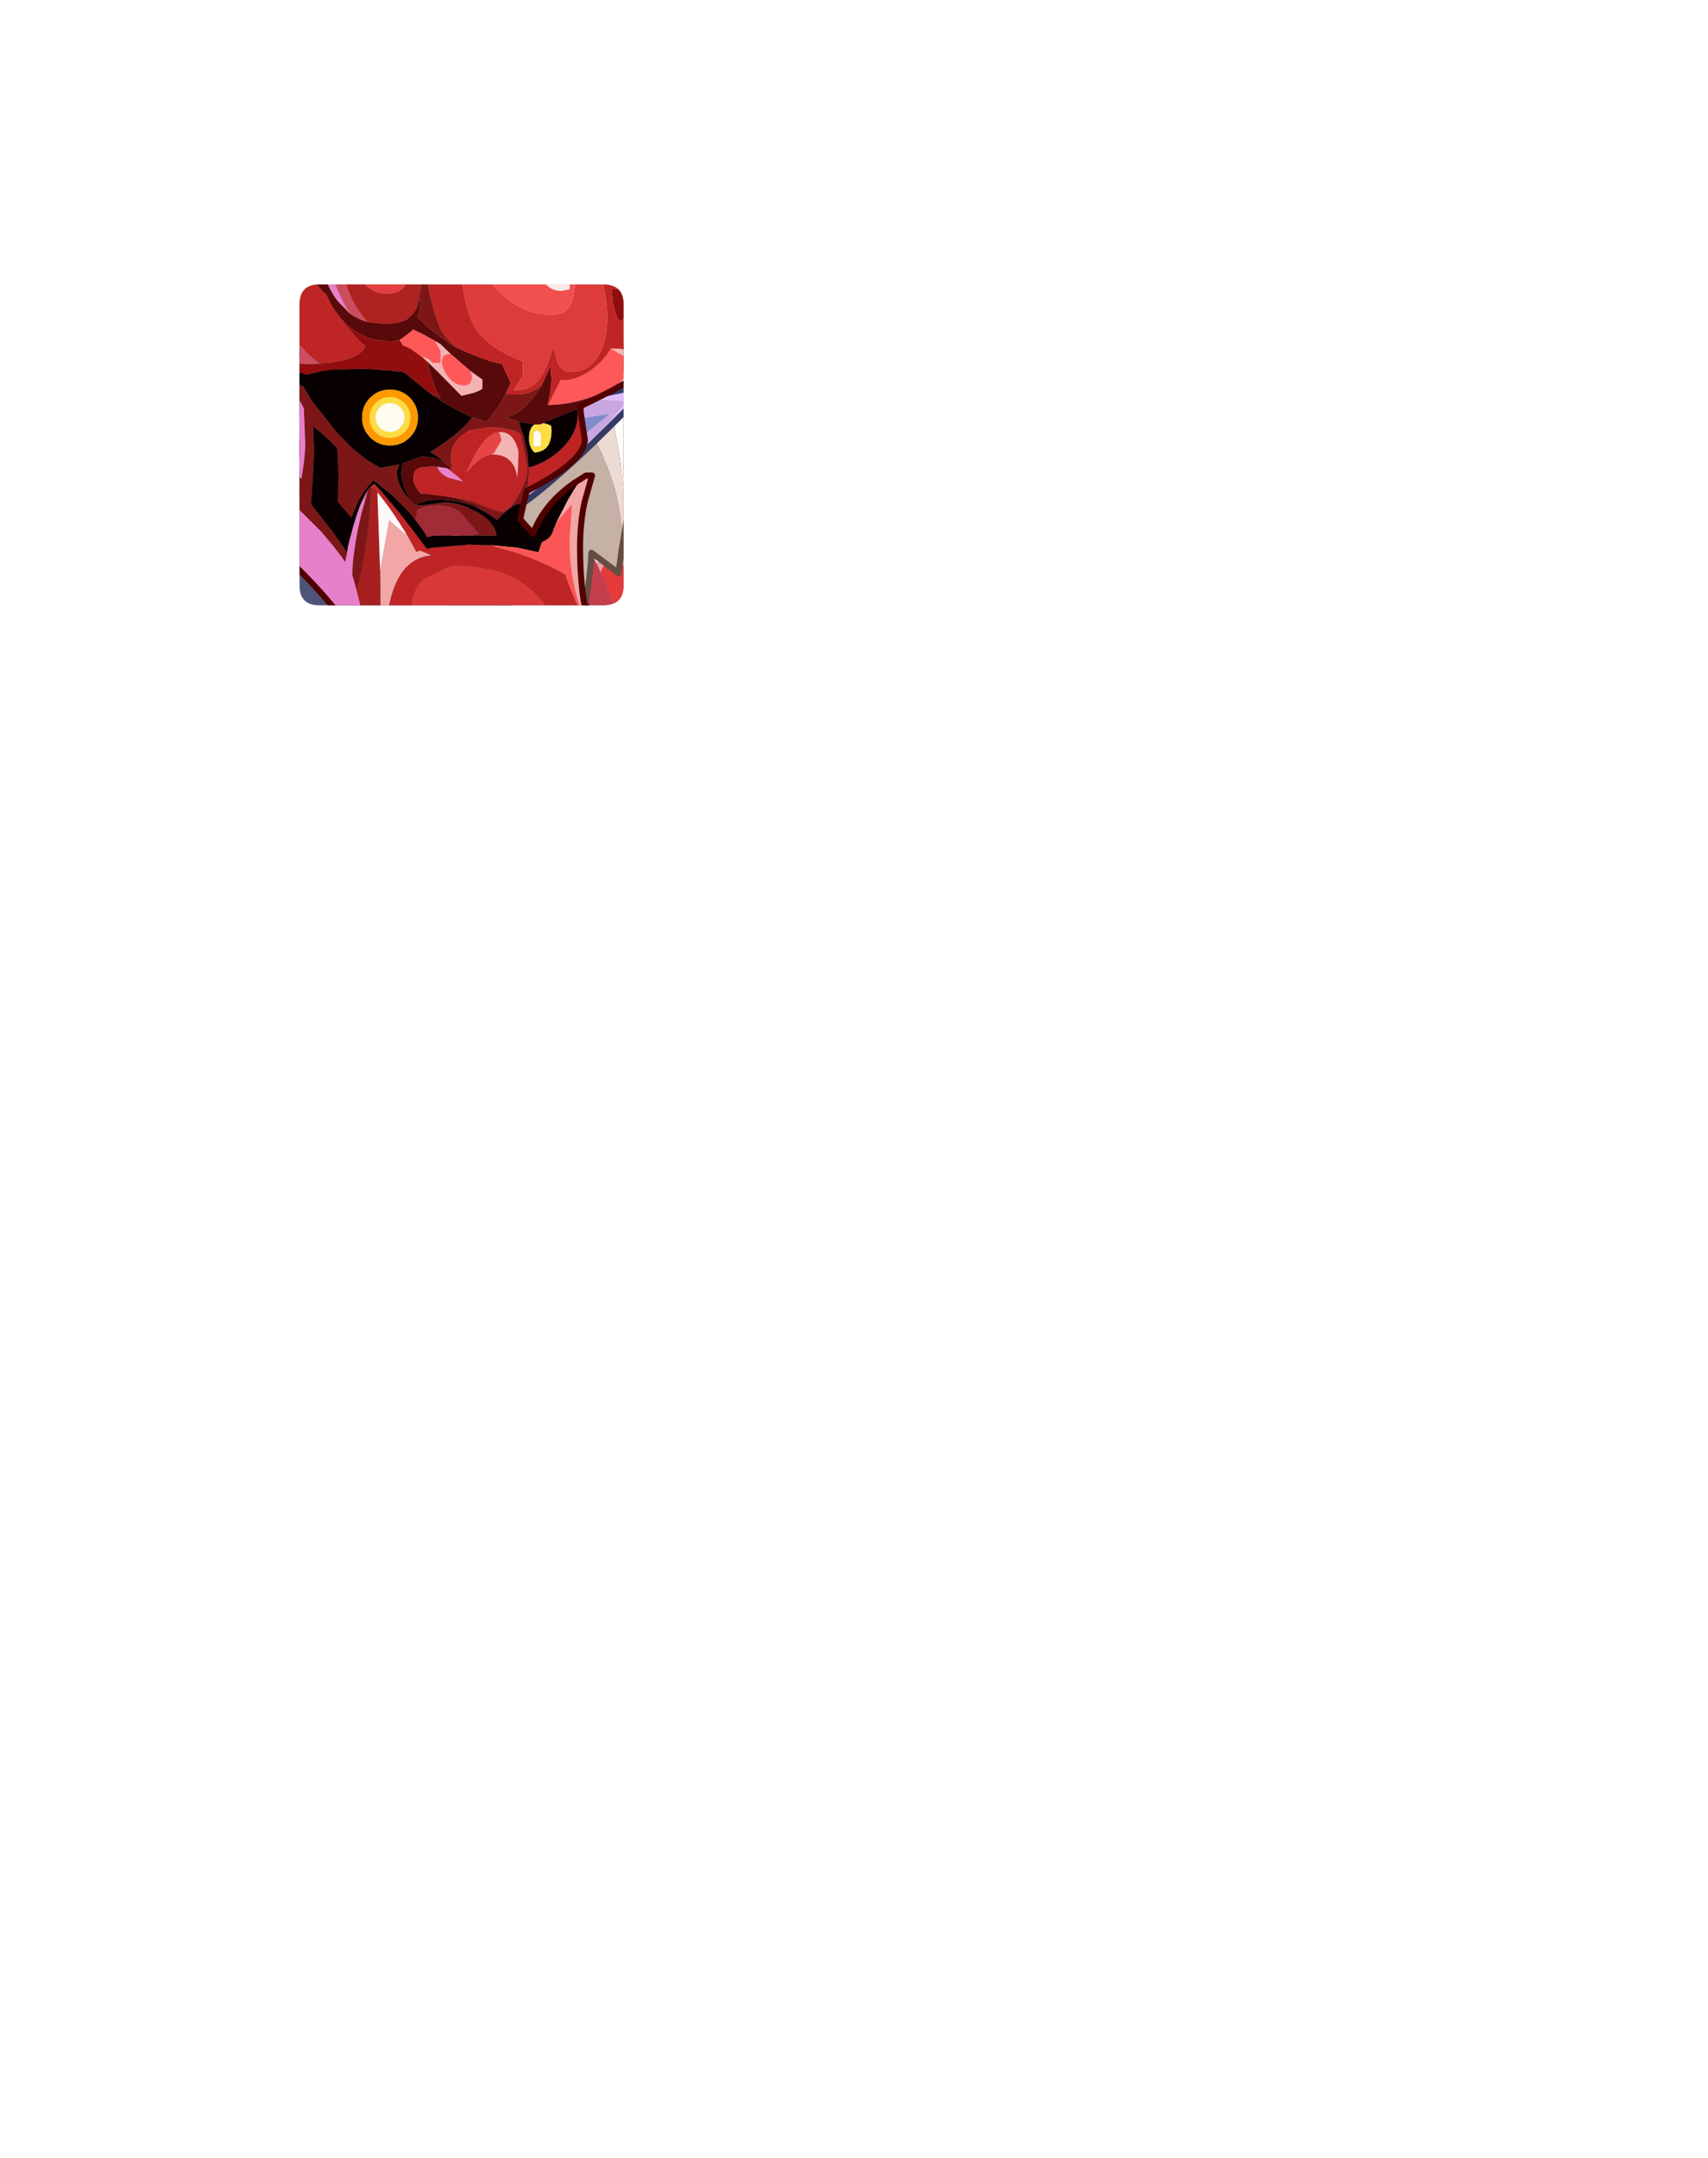 <?xml version="1.0" encoding="UTF-8" standalone="no"?>
<svg xmlns:ffdec="https://www.free-decompiler.com/flash" xmlns:xlink="http://www.w3.org/1999/xlink" ffdec:objectType="frame" height="359.15px" width="284.45px" xmlns="http://www.w3.org/2000/svg">
  <g transform="matrix(1.0, 0.0, 0.0, 1.0, 49.9, 47.35)">
    <clipPath id="clipPath0" transform="matrix(1.0, 0.0, 0.0, 1.0, 0.0, 0.0)">
      <path d="M50.5 0.0 Q53.95 0.0 53.95 3.3 L53.95 50.15 Q53.95 53.4 50.5 53.4 L3.3 53.4 Q0.0 53.4 0.0 50.15 L0.0 3.3 Q0.0 0.0 3.3 0.0 L50.5 0.0" fill="#000000" fill-rule="evenodd" stroke="none"/>
    </clipPath>
    <g clip-path="url(#clipPath0)">
      <filter id="filter0">
        <feColorMatrix in="SourceGraphic" result="filterResult0" type="matrix" values="0 0 0 0 0.0,0 0 0 0 0.8,0 0 0 0 1.0,0 0 0 1 0"/>
        <feConvolveMatrix divisor="144.0" in="filterResult0" kernelMatrix="1 1 1 1 1 1 1 1 1 1 1 1 1 1 1 1 1 1 1 1 1 1 1 1 1 1 1 1 1 1 1 1 1 1 1 1 1 1 1 1 1 1 1 1 1 1 1 1 1 1 1 1 1 1 1 1 1 1 1 1 1 1 1 1 1 1 1 1 1 1 1 1 1 1 1 1 1 1 1 1 1 1 1 1 1 1 1 1 1 1 1 1 1 1 1 1 1 1 1 1 1 1 1 1 1 1 1 1 1 1 1 1 1 1 1 1 1 1 1 1 1 1 1 1 1 1 1 1 1 1 1 1 1 1 1 1 1 1 1 1 1 1 1 1" order="12 12" result="filterResult1"/>
        <feConvolveMatrix divisor="144.0" in="filterResult1" kernelMatrix="1 1 1 1 1 1 1 1 1 1 1 1 1 1 1 1 1 1 1 1 1 1 1 1 1 1 1 1 1 1 1 1 1 1 1 1 1 1 1 1 1 1 1 1 1 1 1 1 1 1 1 1 1 1 1 1 1 1 1 1 1 1 1 1 1 1 1 1 1 1 1 1 1 1 1 1 1 1 1 1 1 1 1 1 1 1 1 1 1 1 1 1 1 1 1 1 1 1 1 1 1 1 1 1 1 1 1 1 1 1 1 1 1 1 1 1 1 1 1 1 1 1 1 1 1 1 1 1 1 1 1 1 1 1 1 1 1 1 1 1 1 1 1 1" order="12 12" result="filterResult2"/>
        <feComposite in="SourceGraphic" in2="filterResult2" operator="over" result="filterResult3"/>
      </filter>
      <use ffdec:characterId="3" filter="url(#filter0)" height="84.75" transform="matrix(-0.913, 0.0, 0.0, 0.913, 234.547, 234.38)" width="128.95" xlink:href="#sprite0"/>
      <filter id="filter1">
        <feColorMatrix in="SourceGraphic" result="filterResult4" type="matrix" values="0 0 0 0 0.0,0 0 0 0 0.8,0 0 0 0 1.0,0 0 0 1 0"/>
        <feConvolveMatrix divisor="144.0" in="filterResult4" kernelMatrix="1 1 1 1 1 1 1 1 1 1 1 1 1 1 1 1 1 1 1 1 1 1 1 1 1 1 1 1 1 1 1 1 1 1 1 1 1 1 1 1 1 1 1 1 1 1 1 1 1 1 1 1 1 1 1 1 1 1 1 1 1 1 1 1 1 1 1 1 1 1 1 1 1 1 1 1 1 1 1 1 1 1 1 1 1 1 1 1 1 1 1 1 1 1 1 1 1 1 1 1 1 1 1 1 1 1 1 1 1 1 1 1 1 1 1 1 1 1 1 1 1 1 1 1 1 1 1 1 1 1 1 1 1 1 1 1 1 1 1 1 1 1 1 1" order="12 12" result="filterResult5"/>
        <feConvolveMatrix divisor="144.0" in="filterResult5" kernelMatrix="1 1 1 1 1 1 1 1 1 1 1 1 1 1 1 1 1 1 1 1 1 1 1 1 1 1 1 1 1 1 1 1 1 1 1 1 1 1 1 1 1 1 1 1 1 1 1 1 1 1 1 1 1 1 1 1 1 1 1 1 1 1 1 1 1 1 1 1 1 1 1 1 1 1 1 1 1 1 1 1 1 1 1 1 1 1 1 1 1 1 1 1 1 1 1 1 1 1 1 1 1 1 1 1 1 1 1 1 1 1 1 1 1 1 1 1 1 1 1 1 1 1 1 1 1 1 1 1 1 1 1 1 1 1 1 1 1 1 1 1 1 1 1 1" order="12 12" result="filterResult6"/>
        <feComposite in="SourceGraphic" in2="filterResult6" operator="over" result="filterResult7"/>
      </filter>
      <use ffdec:characterId="3" filter="url(#filter1)" height="84.75" transform="matrix(-0.536, -0.269, -0.269, 0.536, 230.139, 82.842)" width="128.95" xlink:href="#sprite0"/>
      <use ffdec:characterId="4" height="143.6" transform="matrix(1.0, 0.0, 0.0, 1.0, -49.9, -47.35)" width="132.75" xlink:href="#shape2"/>
    </g>
    <use ffdec:characterId="5" height="53.4" transform="matrix(1.0, 0.0, 0.0, 1.0, 0.0, 0.0)" width="53.95" xlink:href="#shape3"/>
  </g>
  <defs>
    <g id="sprite0" transform="matrix(1.0, 0.0, 0.0, 1.0, -273.7, -143.45)">
      <use ffdec:characterId="2" height="84.75" transform="matrix(1.0, 0.0, 0.0, 1.0, 273.7, 143.45)" width="128.95" xlink:href="#shape1"/>
    </g>
    <g id="shape1" transform="matrix(1.0, 0.0, 0.0, 1.0, -273.7, -143.45)">
      <path d="M329.1 163.85 Q333.6 168.5 337.0 176.9 L339.6 183.35 340.4 184.75 340.35 185.15 342.55 190.65 341.25 191.8 339.4 188.05 Q333.0 182.3 322.45 176.25 L308.15 167.85 Q303.9 164.65 299.55 156.5 295.3 148.6 295.3 144.35 L295.35 143.8 295.15 143.55 295.35 143.65 295.4 143.45 295.5 143.7 296.45 143.55 296.7 144.3 Q305.4 148.3 312.55 152.35 324.35 159.0 328.7 163.95 L329.1 163.85 M329.3 166.2 Q324.7 159.45 310.8 152.7 303.95 149.45 301.2 148.0 L297.1 145.45 300.35 155.1 Q303.3 161.7 309.45 166.7 313.05 169.55 317.7 171.7 L330.25 176.7 Q332.65 177.65 335.35 180.55 L332.5 176.35 Q325.5 166.25 322.55 163.85 L322.6 163.7 315.3 158.7 Q307.8 153.45 304.0 149.95 L314.7 157.65 322.7 163.45 322.9 163.2 323.2 162.8 Q328.7 166.65 333.55 173.55 331.6 169.05 329.75 166.0 L329.3 166.2 M342.75 191.3 Q343.9 192.45 345.85 196.3 L346.0 196.5 346.0 196.55 346.5 197.65 346.0 198.45 345.15 199.1 Q344.1 198.25 342.7 196.3 341.25 194.25 341.25 193.45 341.25 192.3 341.7 191.85 342.0 191.5 342.75 191.3 M402.65 225.95 L402.4 227.4 401.9 227.8 Q401.45 228.2 400.45 228.2 L399.15 228.0 Q398.85 227.65 398.35 227.4 398.2 227.55 398.2 225.95 398.2 224.5 399.3 223.85 400.7 222.95 402.65 225.95 M273.7 188.25 Q273.7 185.85 276.5 185.3 279.25 184.75 279.25 188.3 279.25 190.55 276.25 191.1 L273.95 190.25 Q273.7 189.85 273.7 188.25" fill="#ffffff" fill-rule="evenodd" stroke="none"/>
    </g>
    <g id="shape2" transform="matrix(1.0, 0.0, 0.0, 1.0, 49.9, 47.35)">
      <path d="M-3.6 95.4 L-3.6 96.2 -2.8 96.2" fill="none" stroke="#00ffe9" stroke-linecap="round" stroke-linejoin="round" stroke-width="0.1"/>
      <path d="M24.55 62.5 Q25.15 56.25 26.5 51.1 27.45 47.45 29.4 42.7 36.75 41.15 38.4 41.1 49.9 40.55 58.9 42.6 L61.25 45.55 Q68.05 54.2 71.5 60.9 L71.6 62.5 24.55 62.5" fill="#7b86cc" fill-rule="evenodd" stroke="none"/>
      <path d="M24.55 62.5 Q25.15 56.25 26.5 51.1 27.45 47.45 29.4 42.7 36.75 41.15 38.4 41.1 49.9 40.55 58.9 42.6 L61.25 45.55 Q68.05 54.2 71.5 60.9 L71.6 62.5" fill="none" stroke="#353b64" stroke-linecap="round" stroke-linejoin="round" stroke-width="1.0"/>
      <path d="M64.9 -1.9 L67.7 -1.9 67.15 -0.5 Q71.75 5.35 74.75 9.75 L74.75 13.05 69.7 7.3 63.75 0.7 64.9 -1.9" fill="#836c75" fill-rule="evenodd" stroke="none"/>
      <path d="M8.85 -1.9 Q46.4 20.95 58.65 19.6 62.3 19.2 65.8 17.2 69.55 15.1 69.75 12.75 L72.75 14.45 74.75 14.25 74.75 36.8 65.45 34.6 50.0 30.85 49.15 32.2 43.65 31.65 Q43.9 32.7 42.7 35.7 L41.2 38.8 38.7 30.45 37.1 25.35 Q30.75 24.0 23.9 21.75 L17.55 19.5 Q11.7 17.8 -6.65 6.85 L-6.65 -1.9 8.85 -1.9" fill="#20191a" fill-rule="evenodd" stroke="none"/>
      <path d="M49.15 32.2 L46.5 35.9 42.65 41.1 41.5 42.6 40.45 40.1 38.85 36.3 34.95 27.05 26.8 24.8 9.15 19.75 6.15 17.95 1.05 21.0 0.0 21.6 -0.05 20.45 -0.4 13.85 -6.65 9.95 -6.65 6.85 Q11.7 17.8 17.55 19.5 L23.9 21.75 Q30.75 24.0 37.1 25.35 L38.7 30.45 41.2 38.8 42.7 35.7 Q43.9 32.7 43.65 31.65 L49.15 32.2" fill="#6e657a" fill-rule="evenodd" stroke="none"/>
      <path d="M69.75 12.75 L68.8 12.05 65.6 9.25 61.95 4.6 56.5 -1.9 64.9 -1.9 63.75 0.7 69.7 7.3 74.75 13.05 74.75 14.25 72.75 14.45 69.75 12.75" fill="#655159" fill-rule="evenodd" stroke="none"/>
      <path d="M68.8 12.05 Q67.25 13.4 63.65 13.8 53.85 14.9 24.9 -1.9 L56.5 -1.9 61.95 4.6 65.6 9.25 68.8 12.05" fill="#41312f" fill-rule="evenodd" stroke="none"/>
      <path d="M8.85 -1.9 L24.9 -1.9 Q53.85 14.9 63.65 13.8 67.25 13.4 68.8 12.05 L69.75 12.75 Q69.55 15.1 65.8 17.2 62.3 19.2 58.65 19.6 46.4 20.95 8.85 -1.9" fill="#332725" fill-rule="evenodd" stroke="none"/>
      <path d="M67.7 -1.9 L67.15 -0.5 Q71.75 5.35 74.75 9.75 M74.75 36.8 L65.45 34.6 50.0 30.85 49.15 32.2 46.5 35.9 42.65 41.1 41.5 42.6 40.45 40.1 38.85 36.3 34.95 27.05 26.8 24.8 9.15 19.75 6.15 17.95 1.05 21.0 0.0 21.6 -0.05 20.45 -0.4 13.85 -6.65 9.95" fill="none" stroke="#000000" stroke-linecap="round" stroke-linejoin="round" stroke-width="1.0"/>
      <path d="M35.75 27.1 L35.45 27.25 Q34.25 27.8 33.05 28.6 36.8 31.6 40.85 37.8 42.65 40.6 44.05 43.4 46.2 47.6 47.35 51.85 48.75 56.95 48.8 62.05 L53.75 65.9 57.95 69.15 61.6 71.95 59.15 69.45 Q55.35 65.35 53.8 62.25 L53.55 59.55 Q53.2 56.8 52.35 53.95 L52.15 53.15 Q51.35 50.6 50.15 47.95 L49.45 46.35 46.4 40.75 45.35 39.1 43.65 36.6 Q40.55 32.15 36.9 28.25 L35.75 27.1 M68.05 67.35 L69.7 67.8 72.85 68.7 76.15 69.5 78.8 66.4 81.65 63.55 76.2 66.55 73.25 66.0 71.8 65.4 Q69.75 64.55 68.65 63.45 L68.45 65.2 68.05 67.35" fill="#c63e4c" fill-rule="evenodd" stroke="none"/>
      <path d="M56.15 32.2 Q49.25 25.75 41.8 25.75 38.75 25.75 35.75 27.1 L36.9 28.25 Q40.55 32.15 43.65 36.6 43.9 32.9 45.2 30.95 46.45 28.95 48.6 28.95 50.8 28.95 54.65 31.45 L56.6 32.9 56.25 32.3 56.15 32.2" fill="#cd5c87" fill-rule="evenodd" stroke="none"/>
      <path d="M81.65 63.55 L82.35 62.9 82.2 60.3 81.3 55.05 81.05 56.65 80.7 58.6 Q79.9 61.35 77.2 61.35 75.9 61.35 74.35 60.3 72.9 59.3 71.15 57.25 L68.1 53.15 68.3 54.4 Q68.75 57.15 68.8 60.1 L67.45 57.7 67.6 58.95 Q67.6 60.8 66.0 61.75 64.7 62.55 63.0 62.55 60.45 62.55 58.3 60.45 L52.9 54.6 54.0 56.15 Q53.45 57.95 53.8 59.75 54.8 65.55 64.4 71.75 65.75 70.5 67.25 67.8 L68.45 65.2 68.65 63.45 Q69.75 64.55 71.8 65.4 L73.25 66.0 76.2 66.55 81.65 63.55 M67.7 35.15 Q62.65 32.15 56.4 32.15 L56.2 32.2 56.15 32.2 56.25 32.3 58.75 34.8 59.6 35.75 59.7 35.9 61.25 37.85 61.65 37.15 Q62.4 36.15 65.0 36.15 67.45 36.15 69.75 37.4 L68.8 36.35 67.7 35.15 M43.65 36.6 L45.35 39.1 48.4 40.75 Q48.0 40.0 48.0 38.75 48.0 35.85 49.2 34.95 50.3 34.15 53.8 34.15 L57.4 34.3 56.6 32.9 54.65 31.45 Q50.8 28.95 48.6 28.95 46.45 28.95 45.2 30.95 43.9 32.9 43.65 36.6 M68.65 63.45 L68.8 60.75 68.8 60.1 68.8 60.75 68.65 63.45" fill="#c02525" fill-rule="evenodd" stroke="none"/>
      <path d="M50.15 47.95 Q51.35 50.6 52.15 53.15 L52.9 54.6 58.3 60.45 Q60.45 62.55 63.0 62.55 64.7 62.55 66.0 61.75 67.6 60.8 67.6 58.95 L67.45 57.7 66.25 55.8 Q64.0 52.5 61.4 50.25 L59.75 49.0 Q58.25 47.95 56.7 47.35 L55.55 46.95 52.6 46.55 50.75 46.75 Q50.4 47.0 50.15 47.95 M57.4 34.3 L53.8 34.15 Q50.3 34.15 49.2 34.95 48.0 35.85 48.0 38.75 48.0 40.0 48.4 40.75 L50.5 41.7 53.05 42.65 54.35 42.95 54.8 43.05 58.2 43.35 Q60.0 43.55 60.4 43.35 L60.75 42.5 60.8 41.35 60.75 41.05 60.7 40.6 60.1 38.95 58.7 36.45 57.4 34.3 M61.25 37.85 L63.05 40.45 64.5 41.1 67.7 42.55 71.2 43.75 72.0 43.7 72.4 43.35 72.4 41.35 Q72.15 40.15 69.75 37.4 67.45 36.15 65.0 36.15 62.4 36.15 61.65 37.15 L61.25 37.85 M66.95 48.8 L68.1 53.15 71.15 57.25 Q72.9 59.3 74.35 60.3 75.9 61.35 77.2 61.35 79.9 61.35 80.7 58.6 L81.05 56.65 Q79.5 52.05 77.9 49.95 75.55 46.95 71.2 46.95 L68.8 47.35 68.4 47.55 66.95 48.8" fill="#e53a3a" fill-rule="evenodd" stroke="none"/>
      <path d="M81.3 55.05 Q79.7 48.35 75.8 42.85 L75.6 42.55 Q72.1 37.7 67.7 35.15 L68.8 36.35 69.75 37.4 Q72.15 40.15 72.4 41.35 L72.4 43.35 72.0 43.7 71.2 43.75 67.7 42.55 64.5 41.1 63.05 40.45 61.25 37.85 59.7 35.9 59.6 35.75 58.75 34.8 56.25 32.3 56.6 32.9 57.4 34.3 58.7 36.45 60.1 38.95 60.7 40.6 60.75 41.05 60.8 41.35 60.75 42.5 60.4 43.35 Q60.0 43.55 58.2 43.35 L54.8 43.05 54.35 42.95 53.05 42.65 50.5 41.7 48.4 40.75 45.35 39.1 46.4 40.75 50.05 42.6 50.55 42.85 Q53.7 44.5 54.9 45.3 L54.0 45.15 52.2 44.95 Q50.7 44.95 49.5 46.3 L49.45 46.35 50.15 47.95 Q50.4 47.0 50.75 46.75 L52.6 46.55 55.55 46.95 56.7 47.35 Q58.25 47.95 59.75 49.0 L61.4 50.25 Q64.0 52.5 66.25 55.8 L67.45 57.7 68.8 60.1 Q68.75 57.15 68.3 54.4 L68.1 53.15 66.95 48.8 66.25 46.75 66.95 48.8 68.4 47.55 68.8 47.35 71.2 46.95 Q75.55 46.95 77.9 49.95 79.5 52.05 81.05 56.65 L81.3 55.05 M63.85 41.85 L63.05 40.45 63.85 41.85 Q64.1 41.8 69.8 45.65 L68.75 46.05 68.05 46.25 66.25 46.75 Q65.25 44.2 63.85 41.85 M63.2 43.95 L62.75 41.75 62.3 40.45 64.15 44.05 65.25 46.95 66.0 49.75 66.05 50.05 66.2 51.1 65.55 50.2 Q63.3 47.4 60.85 46.3 L60.7 46.25 59.85 45.85 59.9 45.85 60.7 45.65 Q63.2 45.0 63.2 43.95 M79.2 50.15 L79.2 50.55 Q78.35 48.35 75.15 47.1 73.5 46.5 71.8 46.3 L73.15 46.0 Q74.55 45.55 75.2 44.6 78.15 49.1 79.2 50.15" fill="#f1a1a1" fill-rule="evenodd" stroke="none"/>
      <path d="M46.4 40.75 L49.45 46.35 49.5 46.3 Q50.7 44.95 52.2 44.95 L54.0 45.15 54.9 45.3 Q53.7 44.5 50.55 42.85 L50.05 42.6 46.4 40.75 M63.85 41.85 Q65.25 44.2 66.25 46.75 L68.05 46.25 68.75 46.05 69.8 45.65 Q64.1 41.8 63.85 41.85 M63.2 43.95 Q63.2 45.0 60.7 45.65 L59.9 45.85 59.85 45.85 60.7 46.25 60.85 46.3 Q63.3 47.4 65.55 50.2 L66.2 51.1 66.05 50.05 66.0 49.75 65.25 46.95 64.15 44.05 62.3 40.45 62.75 41.75 63.2 43.95 M79.2 50.15 Q78.15 49.1 75.2 44.6 74.55 45.55 73.15 46.0 L71.8 46.3 Q73.5 46.5 75.15 47.1 78.35 48.35 79.2 50.55 L79.2 50.15" fill="#ffffff" fill-rule="evenodd" stroke="none"/>
      <path d="M61.6 71.95 L65.25 74.6 Q67.15 71.05 68.05 67.35 L68.45 65.2 67.25 67.8 Q65.75 70.5 64.4 71.75 54.8 65.55 53.8 59.75 53.45 57.95 54.0 56.15 L52.9 54.6 52.15 53.15 52.35 53.95 Q53.2 56.8 53.55 59.55 L53.8 62.25 Q55.35 65.35 59.15 69.45 L61.6 71.95" fill="#911111" fill-rule="evenodd" stroke="none"/>
      <path d="M35.75 27.1 L35.45 27.25 Q34.25 27.8 33.05 28.6 36.8 31.6 40.85 37.8 42.65 40.6 44.05 43.4 46.2 47.6 47.35 51.85 48.75 56.95 48.8 62.05 L53.75 65.9 57.95 69.15 61.6 71.95 65.25 74.6 Q67.15 71.05 68.05 67.35 L69.7 67.8 72.85 68.7 76.15 69.5 78.8 66.4 81.65 63.55 82.35 62.9 82.2 60.3 81.3 55.05 Q79.7 48.35 75.8 42.85 L75.6 42.55 Q72.1 37.7 67.7 35.15 62.65 32.15 56.4 32.15 L56.2 32.2 56.15 32.2 Q49.25 25.75 41.8 25.75 38.75 25.75 35.75 27.1 M56.25 32.3 L58.75 34.8 59.6 35.75 59.7 35.9 61.25 37.85 63.05 40.45 63.85 41.85 Q65.25 44.2 66.25 46.75 L66.95 48.8 68.1 53.15 68.3 54.4 Q68.75 57.15 68.8 60.1 L68.8 60.75 68.65 63.45 68.45 65.2 68.05 67.35 M56.15 32.2 L56.25 32.3" fill="none" stroke="#510000" stroke-linecap="round" stroke-linejoin="round" stroke-width="1.0"/>
      <path d="M54.9 -1.9 L58.35 -1.9 Q56.35 4.9 53.6 12.0 L54.2 13.65 Q55.7 17.95 55.7 26.8 L55.35 32.2 54.45 39.15 53.4 29.25 51.45 18.25 50.4 13.5 Q51.55 11.2 54.5 -0.35 L54.9 -1.9" fill="#fefefb" fill-rule="evenodd" stroke="none"/>
      <path d="M0.0 2.4 L0.0 -1.9 8.05 -1.9 6.95 -0.95 Q4.2 1.15 0.0 2.4 M16.8 -1.9 L54.9 -1.9 54.5 -0.35 Q51.55 11.2 50.4 13.5 L51.45 18.25 53.4 29.25 54.45 39.15 53.8 43.2 53.65 44.0 53.7 42.55 Q53.7 32.9 47.1 22.2 L46.8 21.8 Q43.4 16.3 39.35 12.9 L39.15 13.9 Q38.05 19.6 37.2 21.3 L36.7 21.3 Q32.85 13.45 24.65 5.1 20.75 1.15 16.8 -1.9" fill="#ecdcd4" fill-rule="evenodd" stroke="none"/>
      <path d="M0.0 2.4 Q4.2 1.15 6.95 -0.95 L8.05 -1.9 16.8 -1.9 Q20.75 1.15 24.65 5.1 32.85 13.45 36.7 21.3 L37.2 21.3 Q38.05 19.6 39.15 13.9 L39.35 12.9 Q43.4 16.3 46.8 21.8 44.75 20.15 42.85 19.8 L42.85 30.8 Q38.95 26.3 30.5 13.95 22.45 3.8 15.35 3.8 L6.0 8.8 0.0 11.5 0.0 2.4" fill="#b8a296" fill-rule="evenodd" stroke="none"/>
      <path d="M53.65 44.0 L53.1 48.05 52.0 47.2 48.6 44.65 Q48.0 57.65 40.8 73.3 38.45 78.45 35.55 83.3 L0.0 83.3 0.0 11.5 6.0 8.8 15.35 3.8 Q22.45 3.8 30.5 13.95 38.95 26.3 42.85 30.8 L42.85 19.8 Q44.75 20.15 46.8 21.8 L47.1 22.2 Q53.7 32.9 53.7 42.55 L53.65 44.0" fill="#c6b2a7" fill-rule="evenodd" stroke="none"/>
      <path d="M58.35 -1.9 Q56.35 4.9 53.6 12.0 L54.2 13.65 Q55.7 17.95 55.7 26.8 L55.35 32.2 54.45 39.15 53.8 43.2 53.65 44.0 53.1 48.05 52.0 47.2 48.6 44.65 Q48.0 57.65 40.8 73.3 38.45 78.45 35.55 83.3" fill="none" stroke="#644d42" stroke-linecap="round" stroke-linejoin="round" stroke-width="1.0"/>
      <path d="M-5.7 30.5 L-0.25 31.0 Q5.25 31.6 9.05 32.6 13.05 34.85 18.6 38.2 26.95 43.25 31.5 46.4 L31.2 50.0 31.2 51.5 Q37.15 54.9 44.5 60.25 L40.75 61.6 Q32.7 64.0 21.45 62.75 L31.2 65.1 35.3 68.85 36.3 69.55 34.0 69.2 33.1 69.1 28.15 66.4 19.5 65.05 9.1 63.15 5.65 59.2 1.95 54.4 Q-1.3 58.0 -5.7 60.65 L-5.7 30.5 M46.0 61.3 L47.2 62.2 47.65 62.55 49.9 64.2 49.6 64.2 48.3 64.5 44.8 65.25 42.9 69.5 42.8 69.65 40.05 71.2 38.85 71.6 38.45 71.7 40.25 67.75 Q41.5 64.35 41.85 62.35 L46.0 61.3 M43.2 78.6 L43.0 78.6 42.8 77.8 43.2 78.6" fill="#4f5579" fill-rule="evenodd" stroke="none"/>
      <path d="M-5.7 60.65 Q-1.3 58.0 1.95 54.4 L5.65 59.2 9.1 63.15 19.5 65.05 28.15 66.4 33.1 69.1 34.0 69.2 36.3 69.55 35.3 68.85 31.2 65.1 21.45 62.75 Q32.7 64.0 40.75 61.6 L44.5 60.25 44.95 60.55 46.0 61.3 41.85 62.35 Q41.5 64.35 40.25 67.75 L38.45 71.7 38.85 71.6 38.35 72.2 Q36.4 70.2 31.5 68.6 L27.4 68.1 27.15 68.05 25.4 67.8 Q16.55 66.95 10.4 67.95 L8.25 67.05 2.15 64.55 Q-1.5 66.6 -5.7 67.5 L-5.7 60.65" fill="#737ec6" fill-rule="evenodd" stroke="none"/>
      <path d="M49.9 64.2 L56.75 69.5 56.95 70.0 59.9 78.2 60.05 78.6 59.15 78.6 Q55.95 73.55 53.5 72.35 50.75 70.95 42.8 71.3 L48.8 66.4 48.3 64.5 49.6 64.2 49.9 64.2 M30.05 78.6 L28.65 78.6 28.0 77.45 Q27.25 75.6 26.2 74.65 22.0 70.75 5.15 68.85 L9.2 68.6 Q18.75 68.6 25.7 70.1 L29.75 71.15 30.55 72.2 31.85 74.2 31.25 75.75 30.05 78.6" fill="#f5fbff" fill-rule="evenodd" stroke="none"/>
      <path d="M59.15 78.6 L43.2 78.6 42.8 77.8 43.0 78.6 42.3 78.6 41.2 77.4 40.6 78.6 30.05 78.6 31.25 75.75 31.85 74.2 30.55 72.2 29.75 71.15 25.7 70.1 Q18.75 68.6 9.2 68.6 L5.15 68.85 Q22.0 70.75 26.2 74.65 27.25 75.6 28.0 77.45 L28.65 78.6 -1.7 78.6 Q-2.4 76.5 -2.4 74.2 -2.4 70.95 1.0 69.25 L2.45 68.65 8.25 67.05 10.4 67.95 Q16.55 66.95 25.4 67.8 L27.15 68.05 27.4 68.1 31.5 68.6 Q36.4 70.2 38.35 72.2 L38.85 71.6 40.05 71.2 42.8 69.65 42.9 69.5 44.8 65.25 48.3 64.5 48.8 66.4 42.8 71.3 Q50.75 70.95 53.5 72.35 55.95 73.55 59.15 78.6" fill="#d1daf5" fill-rule="evenodd" stroke="none"/>
      <path d="M42.3 78.6 L40.6 78.6 41.2 77.4 42.3 78.6 M-1.7 78.6 L-5.7 78.6 -5.7 67.5 Q-1.5 66.6 2.15 64.55 L8.25 67.05 2.45 68.65 1.0 69.25 Q-2.4 70.95 -2.4 74.2 -2.4 76.5 -1.7 78.6" fill="#adb6e9" fill-rule="evenodd" stroke="none"/>
      <path d="M44.5 60.25 Q37.15 54.9 31.2 51.5 L31.2 50.0 31.5 46.4 Q26.95 43.25 18.6 38.2 13.05 34.85 9.05 32.6 5.25 31.6 -0.25 31.0 L-5.7 30.5 M44.5 60.25 L44.95 60.55 46.0 61.3 47.2 62.2 47.65 62.55 49.9 64.2 56.75 69.5 56.95 70.0 59.9 78.2 60.05 78.6" fill="none" stroke="#353b64" stroke-linecap="round" stroke-linejoin="round" stroke-width="1.0"/>
      <path d="M55.5 19.85 L55.75 19.65 58.85 16.6 57.25 16.8 50.9 18.15 47.7 19.1 49.25 19.15 54.5 19.4 Q49.7 25.25 42.0 32.35 L39.45 34.75 Q43.65 31.4 48.85 26.4 L55.5 19.85" fill="#debefa" fill-rule="evenodd" stroke="none"/>
      <path d="M39.45 34.75 L42.0 32.35 Q49.7 25.25 54.5 19.4 L49.25 19.15 47.7 19.1 46.45 19.5 45.9 19.95 43.25 22.45 47.2 22.25 51.65 21.5 47.5 24.95 Q39.7 33.55 32.25 39.25 L30.65 40.4 Q34.35 38.75 39.45 34.75" fill="#c9a8e2" fill-rule="evenodd" stroke="none"/>
      <path d="M43.0 20.6 L41.3 22.95 38.0 27.3 37.15 28.6 37.15 28.75 37.15 28.95 Q37.4 29.35 44.15 25.55 L47.15 23.75 47.0 23.95 47.05 24.0 45.7 25.0 41.2 28.0 Q36.55 31.3 34.05 34.9 L33.6 35.65 Q33.75 35.9 35.2 35.0 L37.05 33.8 35.85 35.15 32.1 38.4 28.45 41.2 30.65 40.4 32.25 39.25 Q39.7 33.55 47.5 24.95 L51.65 21.5 47.2 22.25 43.25 22.45 45.9 19.95 46.45 19.5 43.0 20.6" fill="#828ccc" fill-rule="evenodd" stroke="none"/>
      <path d="M28.45 41.2 L32.1 38.4 35.85 35.15 37.05 33.8 35.2 35.0 Q33.75 35.9 33.6 35.65 L34.05 34.9 Q36.55 31.3 41.2 28.0 L45.7 25.0 47.05 24.0 47.0 23.95 47.15 23.75 44.15 25.55 Q37.4 29.35 37.15 28.95 L37.15 28.75 37.15 28.6 38.0 27.3 41.3 22.95 43.0 20.6 Q40.25 21.6 38.55 22.55 L38.3 22.65 34.8 27.35 29.65 34.3 28.95 36.45 27.3 41.45 28.45 41.2" fill="#5e6598" fill-rule="evenodd" stroke="none"/>
      <path d="M55.5 19.85 L48.85 26.4 Q43.65 31.4 39.45 34.75 34.35 38.75 30.65 40.4 L28.45 41.2 27.3 41.45 28.95 36.45 29.65 34.3 34.8 27.35 38.3 22.65 38.55 22.55 Q40.25 21.6 43.0 20.6 L46.45 19.5 47.7 19.1 50.9 18.15 57.25 16.8 58.85 16.6 55.75 19.65" fill="none" stroke="#353b64" stroke-linecap="round" stroke-linejoin="round" stroke-width="1.0"/>
      <path d="M-45.65 -3.55 L-45.4 -3.2 -37.4 6.8 Q-30.8 14.55 -23.95 20.4 L-27.5 16.6 Q-37.65 5.35 -41.05 -2.55 L-22.9 2.15 -17.65 3.5 -26.35 0.0 Q-34.75 -3.35 -44.55 -6.65 L-49.4 -8.25 -45.65 -3.55" fill="#debefa" fill-rule="evenodd" stroke="none"/>
      <path d="M-6.95 31.85 L-1.35 34.35 -7.5 29.3 Q-11.7 25.5 -12.95 23.95 L-13.95 22.1 -10.55 24.4 Q-7.6 26.35 -6.5 26.3 L-6.5 25.45 Q-6.95 21.0 -15.45 14.75 L-23.8 8.85 -26.25 7.05 -26.0 7.05 -26.1 6.75 -19.8 10.6 Q-5.55 19.05 -3.85 19.05 L-3.4 18.95 -3.25 18.8 -3.25 17.3 -4.75 11.65 -5.5 8.7 Q-9.4 6.9 -14.45 4.85 L-13.7 5.65 -10.25 9.6 -22.95 5.85 Q-30.45 3.5 -36.05 1.3 L-29.8 7.15 Q-22.25 19.45 -9.65 29.7 L-6.95 31.85" fill="#828ccc" fill-rule="evenodd" stroke="none"/>
      <path d="M-1.35 34.35 L2.05 35.6 7.2 31.05 9.5 29.1 7.4 20.25 5.85 14.25 5.35 14.0 Q1.7 11.85 -5.5 8.7 L-4.75 11.65 -3.25 17.3 -3.25 18.8 -3.4 18.95 -3.85 19.05 Q-5.55 19.05 -19.8 10.6 L-26.1 6.75 -26.0 7.05 -26.25 7.05 -23.8 8.85 -15.45 14.75 Q-6.95 21.0 -6.5 25.45 L-6.5 26.3 Q-7.6 26.35 -10.55 24.4 L-13.95 22.1 -12.95 23.95 Q-11.7 25.5 -7.5 29.3 L-1.35 34.35" fill="#5e6598" fill-rule="evenodd" stroke="none"/>
      <path d="M-23.95 20.4 Q-15.65 27.5 -6.95 31.85 L-9.65 29.7 Q-22.25 19.45 -29.8 7.15 L-36.05 1.3 Q-30.45 3.5 -22.95 5.85 L-10.25 9.6 -13.7 5.65 -14.45 4.85 Q-15.95 4.2 -17.65 3.5 L-22.9 2.15 -41.05 -2.55 Q-37.65 5.35 -27.5 16.6 L-23.95 20.4" fill="#c9a8e2" fill-rule="evenodd" stroke="none"/>
      <path d="M-45.4 -3.2 L-37.4 6.8 Q-30.8 14.55 -23.95 20.4 -15.65 27.5 -6.95 31.85 L-1.35 34.35 2.05 35.6 7.2 31.05 9.5 29.1 7.4 20.25 5.85 14.25 5.35 14.0 Q1.7 11.85 -5.5 8.7 -9.4 6.9 -14.45 4.85 -15.95 4.2 -17.65 3.5 L-26.35 0.0 Q-34.75 -3.35 -44.55 -6.65 L-49.4 -8.25 -45.65 -3.55" fill="none" stroke="#353b64" stroke-linecap="round" stroke-linejoin="round" stroke-width="1.0"/>
      <path d="M0.45 -7.65 L-5.7 -4.7 Q-10.2 -2.55 -14.2 -0.9 -13.5 2.45 -12.1 5.7 -10.6 9.1 -8.45 11.45 L-0.2 13.15 Q-3.45 11.7 -5.65 9.25 -8.8 5.75 -8.8 1.8 L-8.8 1.35 -8.5 -0.65 Q-5.15 -3.05 -1.2 -4.9 L0.55 -5.7 0.45 -7.65 M2.5 -42.1 Q3.8 -31.75 3.8 -20.7 3.8 -17.4 3.4 -13.7 L3.2 -6.2 3.3 -4.0 3.95 -1.85 Q4.9 0.9 6.3 2.75 L8.4 4.9 Q7.15 2.95 6.2 0.6 4.85 -2.65 4.4 -5.45 L4.3 -6.1 4.75 -11.25 4.95 -16.95 Q4.95 -30.5 3.05 -40.05 L2.5 -42.1" fill="#e881cd" fill-rule="evenodd" stroke="none"/>
      <path d="M10.9 -28.1 L11.85 -26.05 12.55 -24.4 14.2 -18.45 14.2 -16.95 13.9 -16.8 13.35 -16.7 Q11.95 -16.7 9.8 -23.5 L8.5 -30.15 8.35 -31.05 8.55 -27.75 9.05 -17.1 9.4 -14.3 Q10.25 -10.6 11.35 -8.8 12.4 -7.2 13.6 -7.2 15.05 -7.2 15.7 -7.95 16.45 -8.75 16.45 -10.85 L16.4 -13.0 16.95 -11.45 15.55 -16.95 15.3 -17.85 12.5 -25.15 12.15 -25.8 10.9 -28.1 M8.3 -31.35 L7.9 -33.75 7.35 -34.85 4.65 -40.0 6.6 -34.35 7.45 -32.85 7.45 -32.8 8.3 -31.35 M10.05 -6.15 L9.95 -3.85 10.05 -1.1 Q11.6 1.55 14.6 1.55 17.15 1.55 17.9 -0.5 L18.2 -2.6 17.9 -5.35 17.65 -7.05 17.6 -7.2 17.05 -5.3 Q16.3 -3.7 14.2 -3.7 11.5 -3.7 10.25 -5.85 L10.05 -6.15" fill="#e34040" fill-rule="evenodd" stroke="none"/>
      <path d="M8.35 -31.05 L8.5 -30.15 9.8 -23.5 Q11.95 -16.7 13.35 -16.7 L13.9 -16.8 14.2 -16.95 14.2 -18.45 12.55 -24.4 11.85 -26.05 10.9 -28.1 7.9 -33.75 8.3 -31.35 8.3 -31.3 8.35 -31.05" fill="#fffdfd" fill-rule="evenodd" stroke="none"/>
      <path d="M49.5 -5.0 L47.8 -8.0 Q43.95 -14.25 39.3 -18.05 L37.45 -18.2 Q28.6 -18.2 19.1 -15.35 L19.05 -15.35 Q15.7 -27.3 8.65 -37.9 5.0 -43.45 1.9 -46.85 L1.9 -46.75 3.45 -43.1 4.05 -41.65 4.5 -40.45 4.55 -40.25 4.6 -40.15 4.65 -40.0 7.35 -34.85 7.9 -33.75 10.9 -28.1 12.15 -25.8 12.5 -25.15 15.3 -17.85 15.55 -16.95 16.95 -11.45 18.0 -8.35 20.25 -0.45 20.45 -3.7 20.45 -4.05 19.3 -13.9 19.35 -13.95 20.15 -14.55 Q22.9 -16.45 28.7 -16.45 L31.5 -16.3 Q36.05 -15.8 39.85 -13.5 L39.95 -13.45 42.0 -12.05 Q45.5 -9.35 48.25 -5.0 L49.95 -1.9 50.0 -1.85 50.05 -1.8 50.1 -1.65 50.2 -1.45 50.2 -1.5 49.5 -5.0 M21.15 12.75 L22.9 14.45 26.95 18.55 29.0 18.05 Q30.4 17.55 30.45 17.3 L30.45 15.8 30.2 15.65 28.45 14.4 28.7 15.3 Q28.7 16.8 27.35 16.8 25.85 16.8 24.7 15.3 23.7 14.0 23.7 12.65 L23.9 12.0 Q24.15 11.7 24.7 11.6 L25.2 11.6 23.5 9.95 23.35 9.85 22.55 9.4 22.7 9.75 23.45 11.05 23.45 13.05 22.2 13.05 Q21.5 12.3 20.7 12.1 L20.35 12.05 21.15 12.75 M33.1 24.6 L33.2 24.65 33.4 25.05 33.6 25.95 32.35 28.1 31.85 28.3 31.95 28.3 32.15 28.3 Q34.6 28.35 35.6 30.1 36.2 31.15 36.2 32.55 L36.4 30.55 36.45 27.75 36.35 27.35 36.1 26.6 Q35.25 24.55 33.35 24.55 L33.2 24.6 33.1 24.6" fill="#f5b4b4" fill-rule="evenodd" stroke="none"/>
      <path d="M1.9 -46.75 L2.25 -44.3 2.5 -42.1 3.05 -40.05 Q4.95 -30.5 4.95 -16.95 L4.75 -11.25 4.3 -6.1 4.4 -5.45 Q4.85 -2.65 6.2 0.6 7.15 2.95 8.4 4.9 9.7 5.8 11.25 6.25 L9.45 3.8 Q7.75 0.85 7.3 -2.2 8.7 -9.45 8.7 -14.35 L8.6 -18.55 Q8.4 -24.2 7.55 -29.05 L6.8 -32.8 4.6 -40.1 4.6 -40.15 4.55 -40.25 4.5 -40.45 4.05 -41.65 3.45 -43.1 1.9 -46.75" fill="#cc4d5e" fill-rule="evenodd" stroke="none"/>
      <path d="M16.95 -11.45 L16.4 -13.0 16.45 -10.85 Q16.45 -8.75 15.7 -7.95 15.05 -7.2 13.6 -7.2 12.4 -7.2 11.35 -8.8 10.25 -10.6 9.4 -14.3 L9.05 -17.1 8.55 -27.75 8.35 -31.05 8.3 -31.3 8.3 -31.35 7.45 -32.8 7.45 -32.85 6.6 -34.35 4.65 -40.0 4.6 -40.15 4.6 -40.1 6.8 -32.8 7.55 -29.05 Q8.4 -24.2 8.6 -18.55 L8.7 -14.35 Q8.7 -9.45 7.3 -2.2 7.75 0.85 9.45 3.8 L11.25 6.25 13.85 6.55 15.3 6.5 Q17.05 6.35 17.9 5.8 L19.05 4.7 19.35 4.2 19.95 1.8 20.25 -0.45 18.0 -8.35 16.95 -11.45 M10.05 -6.15 L10.25 -5.85 Q11.5 -3.7 14.2 -3.7 16.3 -3.7 17.05 -5.3 L17.6 -7.2 17.65 -7.05 17.9 -5.35 18.2 -2.6 17.9 -0.5 Q17.15 1.55 14.6 1.55 11.6 1.55 10.05 -1.1 L9.95 -3.85 10.05 -6.15" fill="#b12121" fill-rule="evenodd" stroke="none"/>
      <path d="M46.8 20.55 L46.8 20.25 48.45 19.45 52.05 17.65 52.8 16.95 53.0 16.75 Q47.05 20.05 41.4 20.05 L41.3 20.05 41.7 18.1 41.95 15.9 41.8 13.9 41.75 13.55 41.7 13.75 40.3 16.85 39.3 18.3 Q37.65 20.5 36.0 21.5 L34.4 22.15 36.5 22.9 39.15 23.3 40.05 23.3 40.55 23.1 41.75 22.55 46.3 20.7 46.6 20.6 46.8 20.55 M3.4 -13.7 L2.8 -8.8 2.75 -8.75 2.45 -8.65 0.45 -7.65 0.55 -5.7 1.05 -3.0 1.1 -2.95 Q1.95 -0.75 4.45 1.8 L4.25 1.25 Q4.95 3.0 5.9 4.4 L6.7 5.45 6.8 5.6 7.95 6.7 Q9.85 8.4 12.05 9.1 L15.2 9.55 16.65 9.25 17.55 8.6 17.7 8.5 18.05 8.2 18.45 7.9 18.65 7.75 18.9 7.5 20.75 8.4 22.55 9.4 23.35 9.85 23.5 9.95 25.2 11.6 28.45 14.4 30.2 15.65 30.45 15.8 30.45 17.3 Q30.4 17.55 29.0 18.05 L26.95 18.55 22.9 14.45 21.15 12.75 22.35 16.6 Q22.75 17.9 23.55 18.9 L21.7 18.1 Q23.95 19.8 26.95 21.25 L28.6 22.05 28.75 22.1 31.1 22.9 32.0 21.85 32.95 20.55 33.75 19.25 34.3 18.15 34.7 17.4 35.15 16.4 34.4 14.75 33.7 13.2 Q31.1 12.8 26.65 10.75 L26.6 10.75 26.5 10.7 26.35 10.6 25.65 10.3 Q21.05 7.1 19.6 5.4 20.1 3.9 20.15 2.2 19.85 3.35 19.35 4.2 L19.05 4.7 17.9 5.8 Q17.05 6.35 15.3 6.5 L13.85 6.55 11.25 6.25 Q9.7 5.8 8.4 4.9 L6.3 2.75 Q4.9 0.9 3.95 -1.85 L3.3 -4.0 3.2 -6.2 3.4 -13.7 M25.05 30.35 L24.05 29.6 24.0 29.55 Q23.1 29.05 22.0 28.8 L20.35 28.6 17.15 29.8 16.95 31.4 Q16.95 33.1 18.25 35.5 L18.6 36.1 18.6 36.2 18.85 36.55 19.05 36.85 Q19.2 36.7 19.4 36.65 L19.75 36.45 21.15 36.0 21.65 35.9 22.85 35.8 Q27.1 35.8 30.4 37.6 29.55 36.95 28.3 36.4 26.9 35.75 25.4 35.4 L20.85 34.8 20.2 34.85 20.1 34.7 Q18.95 33.35 18.95 32.4 18.95 31.2 19.45 30.8 19.8 30.5 20.65 30.4 L22.1 30.3 22.95 30.35 24.55 30.6 24.9 30.7 25.55 30.9 25.05 30.35" fill="#580909" fill-rule="evenodd" stroke="none"/>
      <path d="M14.8 65.3 Q17.55 63.8 21.0 62.65 18.45 59.85 18.45 55.55 18.45 50.95 20.65 49.1 21.25 48.65 25.2 46.85 L25.95 46.8 Q35.15 46.8 39.95 52.3 41.8 54.4 42.6 56.5 L38.6 57.45 Q33.15 58.8 27.4 60.75 34.95 58.8 39.45 58.8 L43.15 59.05 46.85 59.55 49.15 59.95 49.35 60.0 49.3 59.9 48.45 57.6 47.35 55.55 Q45.45 51.85 44.25 48.25 41.7 46.8 38.7 45.6 35.7 44.4 32.85 43.75 L31.95 43.4 31.25 43.4 28.2 43.3 22.05 43.8 21.2 44.0 18.25 40.1 Q15.15 36.05 12.45 33.2 L11.8 33.65 11.4 34.1 Q10.75 35.0 10.15 36.6 L11.35 34.35 11.9 33.65 12.0 33.55 12.95 34.6 Q14.65 36.65 16.6 39.65 L17.7 41.4 18.05 42.0 19.1 43.9 19.4 44.5 20.1 44.3 21.85 45.05 21.9 45.1 Q20.1 45.25 18.7 46.25 15.75 48.35 14.75 54.2 L14.4 56.65 13.7 54.7 13.7 54.9 Q13.7 59.65 14.7 61.55 L15.7 63.15 14.8 65.3 M56.95 10.95 L56.75 10.8 56.85 10.75 57.05 10.5 57.05 10.45 55.25 8.85 Q58.8 5.5 61.2 0.5 L62.3 -2.0 62.65 -3.0 Q61.8 -2.5 60.85 -2.1 58.55 -1.2 55.85 -1.2 L51.95 -1.7 50.8 -1.95 50.65 -2.7 49.5 -5.0 50.2 -1.5 50.2 -1.45 50.1 -1.65 50.6 0.25 Q51.2 3.0 51.2 5.55 51.2 9.9 49.45 12.3 47.85 14.55 45.1 14.55 43.65 14.55 43.0 13.0 L42.2 10.3 Q41.25 13.7 40.45 15.0 38.95 17.55 36.35 17.55 L35.7 17.55 37.2 15.05 37.2 12.8 Q31.4 10.6 29.3 7.25 26.95 3.55 26.95 -4.6 26.95 -9.15 28.2 -11.45 L28.2 -11.5 28.25 -11.55 Q29.8 -14.2 33.1 -14.2 35.55 -14.2 37.15 -13.45 L41.4 -10.9 41.8 -10.65 43.55 -9.2 47.65 -4.9 49.95 -1.9 48.25 -5.0 Q45.5 -9.35 42.0 -12.05 L39.95 -13.45 39.85 -13.5 Q36.05 -15.8 31.5 -16.3 L30.85 -16.2 Q20.95 -16.2 20.95 -5.85 20.95 -1.95 21.7 1.65 22.25 4.3 23.2 6.8 24.1 9.05 26.35 10.6 L26.5 10.7 26.6 10.75 26.65 10.75 Q31.1 12.8 33.7 13.2 L34.4 14.75 35.15 16.4 34.7 17.4 34.3 18.15 35.25 18.3 36.2 18.3 Q38.2 18.3 39.8 17.2 L40.3 16.85 41.7 13.75 41.75 13.55 41.8 13.9 41.95 15.9 41.7 18.1 41.3 20.05 41.4 20.05 42.6 17.6 43.5 15.95 Q45.65 16.1 47.9 14.7 50.4 13.15 51.95 10.55 L52.0 10.65 55.05 10.85 56.95 10.95 M6.8 5.6 L6.7 5.45 5.9 4.4 Q4.95 3.0 4.25 1.25 L4.45 1.8 Q1.95 -0.75 1.1 -2.95 L1.05 -3.0 Q-0.3 -2.0 -1.35 0.15 -2.55 2.5 -2.55 4.25 L-2.55 4.3 Q-2.55 7.95 1.7 11.8 L3.45 13.25 6.9 12.7 Q10.3 11.9 10.95 10.3 9.4 9.1 7.05 5.9 L6.8 5.6 M51.95 0.8 Q55.75 0.6 58.75 -0.3 L60.0 -0.7 58.35 1.5 Q55.75 4.65 53.2 6.25 52.5 4.75 52.15 3.0 L51.95 0.8" fill="#c02525" fill-rule="evenodd" stroke="none"/>
      <path d="M0.55 -5.7 L-1.2 -4.9 Q-5.15 -3.05 -8.5 -0.65 L-8.8 1.35 -8.8 1.8 Q-8.8 5.75 -5.65 9.25 -3.45 11.7 -0.2 13.15 L1.2 13.3 3.45 13.25 1.7 11.8 Q-2.55 7.95 -2.55 4.3 L-2.55 4.25 Q-2.55 2.5 -1.35 0.15 -0.3 -2.0 1.05 -3.0 L0.55 -5.7" fill="#cd4f62" fill-rule="evenodd" stroke="none"/>
      <path d="M-1.85 15.9 L-1.65 16.9 Q-0.65 18.1 0.3 19.85 L0.7 20.65 0.95 26.9 0.75 29.35 0.3 32.35 Q-1.7 30.3 -2.3 30.3 -3.35 30.3 -6.35 31.25 L1.75 39.3 3.6 41.15 5.45 43.35 7.05 45.4 7.05 45.45 7.6 46.2 7.7 45.6 7.8 45.2 8.1 43.4 7.9 44.6 7.5 44.0 6.6 42.7 5.8 41.55 5.5 41.15 1.9 36.55 2.05 34.55 2.2 32.05 2.45 27.3 2.35 26.1 2.25 23.65 Q4.3 25.2 6.25 27.25 L6.4 29.9 6.45 32.55 6.35 36.2 8.35 38.5 8.45 38.65 8.6 38.9 8.6 38.85 9.9 35.8 10.8 34.4 11.7 33.25 11.9 33.0 12.1 32.8 12.3 32.6 12.7 32.9 12.8 32.95 15.4 35.05 18.15 37.85 19.25 39.2 19.5 38.2 19.6 37.6 Q20.45 37.1 21.15 36.95 L22.8 36.8 Q25.35 36.8 26.7 37.95 L29.85 41.45 28.25 41.8 32.75 41.8 Q32.6 39.65 29.75 38.0 26.8 36.3 24.1 36.3 L20.2 36.8 19.75 36.75 19.4 36.65 Q19.2 36.7 19.05 36.85 L18.85 36.55 18.6 36.2 17.45 34.8 Q16.2 32.95 16.2 31.4 16.2 30.7 16.6 29.95 L13.45 30.55 12.05 29.75 Q9.15 27.95 6.0 24.35 L5.75 24.05 2.0 19.3 0.65 17.0 0.15 16.75 Q-0.8 16.3 -1.85 15.9 M37.25 36.65 L37.85 34.35 37.95 34.3 38.2 31.3 38.15 30.45 37.95 28.05 37.35 25.25 37.3 25.15 36.5 22.9 34.4 22.15 36.0 21.5 Q37.65 20.5 39.3 18.3 L40.3 16.85 39.8 17.2 Q38.2 18.3 36.2 18.3 L35.25 18.3 34.3 18.15 33.75 19.25 32.95 20.55 32.0 21.85 31.1 22.9 28.75 22.1 Q27.3 24.1 23.85 26.55 L21.75 27.9 22.45 28.3 23.25 28.85 24.0 29.55 24.05 29.6 25.05 30.35 25.55 30.55 Q25.2 29.75 25.2 28.8 25.2 26.8 26.8 25.35 L28.25 24.3 31.45 23.8 Q34.9 23.8 36.85 24.85 L37.3 27.15 37.95 30.55 Q37.95 32.4 36.45 35.05 34.9 37.8 33.6 37.8 32.8 37.8 29.8 36.55 27.6 35.6 25.4 35.4 26.9 35.75 28.3 36.4 29.55 36.95 30.4 37.6 31.7 38.3 32.85 39.25 L33.45 38.65 Q35.55 36.55 36.45 36.55 L37.25 36.6 37.25 36.65 M19.35 -13.95 L19.85 -12.3 Q20.45 -9.55 20.45 -4.05 L20.45 -3.7 20.25 -0.45 19.95 1.8 19.35 4.2 Q19.85 3.35 20.15 2.2 20.1 3.9 19.6 5.4 21.05 7.1 25.65 10.3 L26.35 10.6 Q24.1 9.05 23.2 6.8 22.25 4.3 21.7 1.65 20.95 -1.95 20.95 -5.85 20.95 -16.2 30.85 -16.2 L31.5 -16.3 28.7 -16.45 Q22.9 -16.45 20.15 -14.55 L19.35 -13.95 M11.35 34.35 L10.35 37.9 9.8 40.3 Q9.2 43.2 8.9 45.95 L8.75 48.25 9.5 50.9 10.05 48.8 10.55 46.35 11.2 42.45 11.25 42.1 Q11.75 38.15 11.9 33.65 L11.35 34.35" fill="#7d1717" fill-rule="evenodd" stroke="none"/>
      <path d="M41.8 -10.65 L41.4 -10.9 37.15 -13.45 Q35.55 -14.2 33.1 -14.2 29.8 -14.2 28.25 -11.55 L28.2 -11.5 28.2 -11.45 Q27.95 -10.5 27.95 -9.2 27.95 -4.95 31.95 -0.2 36.4 5.05 41.7 5.05 43.7 5.05 44.45 4.3 45.95 2.85 45.95 -1.85 45.95 -3.85 44.15 -7.85 L41.8 -10.65 M43.6 1.05 Q41.7 1.05 40.7 -0.45 39.95 -1.55 39.95 -2.95 39.95 -3.8 40.45 -3.95 L41.6 -3.95 Q42.35 -3.95 38.6 -8.9 L44.35 -2.1 44.95 -0.7 44.95 0.8 43.6 1.05" fill="#f35050" fill-rule="evenodd" stroke="none"/>
      <path d="M28.2 -11.45 Q26.95 -9.15 26.95 -4.6 26.95 3.55 29.3 7.25 31.4 10.6 37.2 12.8 L37.2 15.05 35.7 17.55 36.35 17.55 Q38.95 17.55 40.45 15.0 41.25 13.7 42.2 10.3 L43.0 13.0 Q43.65 14.55 45.1 14.55 47.85 14.55 49.45 12.3 51.2 9.9 51.2 5.55 51.2 3.0 50.6 0.25 L50.1 -1.65 50.05 -1.8 50.0 -1.85 49.95 -1.9 47.65 -4.9 43.55 -9.2 41.8 -10.65 44.15 -7.85 Q45.95 -3.85 45.95 -1.85 45.95 2.85 44.45 4.3 43.7 5.05 41.7 5.05 36.4 5.05 31.95 -0.2 27.95 -4.95 27.95 -9.2 27.95 -10.5 28.2 -11.45" fill="#df3b3b" fill-rule="evenodd" stroke="none"/>
      <path d="M-8.45 11.45 L-7.85 12.05 -2.15 14.1 -0.4 14.6 1.15 15.0 3.65 14.45 5.05 14.25 6.2 14.15 11.2 14.05 13.85 14.25 14.75 14.3 17.35 14.6 21.7 18.1 23.55 18.9 Q22.75 17.9 22.35 16.6 L21.15 12.75 20.35 12.05 18.65 10.8 Q17.85 10.35 17.2 10.15 L17.0 9.8 16.65 9.25 15.2 9.55 12.05 9.1 Q9.85 8.4 7.95 6.7 L6.8 5.6 7.05 5.9 Q9.4 9.1 10.95 10.3 10.3 11.9 6.9 12.7 L3.45 13.25 1.2 13.3 -0.2 13.15 -8.45 11.45" fill="#930e0e" fill-rule="evenodd" stroke="none"/>
      <path d="M28.45 14.4 L25.2 11.6 24.7 11.6 Q24.15 11.7 23.9 12.0 L23.7 12.65 Q23.7 14.0 24.7 15.3 25.85 16.8 27.35 16.8 28.7 16.8 28.7 15.3 L28.45 14.4 M22.55 9.4 L20.75 8.4 18.9 7.5 18.65 7.75 18.45 7.9 18.05 8.2 17.7 8.5 17.55 8.6 16.65 9.25 17.0 9.8 17.2 10.15 Q17.85 10.35 18.65 10.8 L20.35 12.05 20.7 12.1 Q21.5 12.3 22.2 13.05 L23.45 13.05 23.45 11.05 22.7 9.75 22.55 9.4 M52.0 10.65 L51.95 10.55 Q50.4 13.15 47.9 14.7 45.65 16.1 43.5 15.95 L42.6 17.6 41.4 20.05 Q47.05 20.05 53.0 16.75 54.5 15.2 55.2 13.8 L55.2 12.55 Q54.75 12.45 53.3 11.55 L52.6 11.1 52.0 10.7 52.0 10.65" fill="#ff5858" fill-rule="evenodd" stroke="none"/>
      <path d="M37.95 34.3 Q47.35 29.55 47.5 25.85 L46.9 21.9 46.8 21.15 46.8 20.55 46.6 20.6 46.3 20.7 Q46.65 24.55 43.4 27.55 41.1 29.7 38.15 30.45 L38.2 31.3 37.95 34.3 M25.4 35.4 Q27.6 35.6 29.8 36.55 32.8 37.8 33.6 37.8 34.9 37.8 36.45 35.05 37.95 32.4 37.95 30.55 L37.3 27.15 36.85 24.85 Q34.9 23.8 31.45 23.8 L28.25 24.3 26.8 25.35 Q25.2 26.8 25.2 28.8 25.2 29.75 25.55 30.55 L25.05 30.35 25.55 30.9 24.9 30.7 24.55 30.6 25.1 31.05 25.3 31.2 26.0 31.7 27.2 32.8 24.75 32.15 Q23.2 31.35 22.95 30.35 L22.1 30.3 20.65 30.4 Q19.8 30.5 19.45 30.8 18.95 31.2 18.95 32.4 18.95 33.35 20.1 34.7 L20.2 34.85 20.85 34.8 25.4 35.4 M31.85 28.3 Q31.2 28.35 30.05 29.1 28.8 29.95 27.75 31.3 L29.15 28.45 Q30.85 25.4 32.45 24.75 L32.9 24.65 33.1 24.6 33.2 24.6 33.35 24.55 Q35.25 24.55 36.1 26.6 L36.35 27.35 36.45 27.75 36.4 30.55 36.2 32.55 Q36.2 31.15 35.6 30.1 34.6 28.35 32.15 28.3 L31.95 28.3 31.85 28.3" fill="#c02424" fill-rule="evenodd" stroke="none"/>
      <path d="M-7.85 12.05 Q-6.25 13.6 -4.35 14.6 L-3.6 14.95 -1.95 15.6 -1.85 15.9 Q-0.8 16.3 0.15 16.75 L0.65 17.0 2.0 19.3 5.75 24.05 6.0 24.35 Q9.15 27.95 12.05 29.75 L13.45 30.55 16.6 29.95 Q16.2 30.7 16.2 31.4 16.2 32.95 17.45 34.8 L18.6 36.2 18.6 36.1 18.25 35.5 Q16.95 33.1 16.95 31.4 L17.15 29.8 20.35 28.6 22.0 28.8 Q23.1 29.05 24.0 29.55 L23.25 28.85 22.45 28.3 21.75 27.9 23.85 26.55 Q27.3 24.1 28.75 22.1 L28.6 22.05 26.95 21.25 Q23.95 19.8 21.7 18.1 L17.35 14.6 14.75 14.3 13.85 14.25 11.2 14.05 6.2 14.15 5.05 14.25 3.65 14.45 1.15 15.0 -0.4 14.6 -2.15 14.1 -7.85 12.05 M47.3 32.05 L45.8 33.0 Q40.75 36.5 38.85 41.5 L38.5 41.05 37.05 39.45 36.75 39.1 37.0 37.8 37.15 37.15 37.25 36.65 37.25 36.6 36.45 36.55 Q35.55 36.55 33.45 38.65 L32.85 39.25 Q31.7 38.3 30.4 37.6 27.1 35.8 22.85 35.8 L21.65 35.9 21.15 36.0 19.75 36.45 19.4 36.65 19.75 36.75 20.2 36.8 24.1 36.3 Q26.8 36.3 29.75 38.0 32.6 39.65 32.75 41.8 L28.25 41.8 22.45 41.8 21.25 42.05 Q20.55 40.75 19.25 39.2 L18.15 37.85 15.4 35.05 12.8 32.95 12.7 32.9 12.3 32.6 12.1 32.8 11.9 33.0 11.7 33.25 10.8 34.4 9.9 35.8 8.6 38.85 8.6 38.9 8.45 38.65 8.35 38.5 6.35 36.2 6.45 32.55 6.4 29.9 6.25 27.25 Q4.3 25.2 2.25 23.65 L2.35 26.1 2.45 27.3 2.2 32.05 2.05 34.55 1.9 36.55 5.5 41.15 5.8 41.55 6.6 42.7 7.5 44.0 7.9 44.6 8.1 43.4 8.3 42.6 9.0 40.0 9.05 39.9 9.15 39.5 9.6 38.1 10.15 36.6 Q10.75 35.0 11.4 34.1 L11.8 33.65 12.45 33.2 Q15.15 36.05 18.25 40.1 L21.2 44.0 22.05 43.8 28.2 43.3 31.25 43.4 31.95 43.4 36.2 43.8 39.45 44.5 39.75 44.6 40.35 42.9 Q41.9 42.25 42.2 41.05 L42.8 39.55 44.75 35.75 45.45 34.6 45.55 34.4 Q46.45 32.95 47.3 32.05 M15.05 17.5 Q17.0 17.5 18.35 18.85 19.7 20.2 19.7 22.15 19.7 24.1 18.35 25.45 17.0 26.8 15.05 26.8 13.1 26.8 11.75 25.45 10.4 24.1 10.4 22.15 10.4 20.2 11.75 18.85 13.1 17.5 15.05 17.5 M46.3 20.7 L41.75 22.55 40.55 23.1 Q41.25 23.15 41.9 23.55 L41.95 24.3 Q41.95 26.4 40.95 27.3 40.3 27.85 39.15 28.0 L38.95 27.8 Q38.2 26.95 38.2 25.65 38.2 23.8 39.15 23.3 L36.5 22.9 37.3 25.15 37.35 25.25 37.95 28.05 38.15 30.45 Q41.1 29.7 43.4 27.55 46.65 24.55 46.3 20.7" fill="#090101" fill-rule="evenodd" stroke="none"/>
      <path d="M15.05 17.5 Q13.1 17.5 11.75 18.85 10.4 20.2 10.4 22.15 10.4 24.1 11.75 25.45 13.1 26.8 15.05 26.8 17.0 26.8 18.35 25.45 19.7 24.1 19.7 22.15 19.7 20.2 18.35 18.85 17.0 17.5 15.05 17.5 M15.05 18.75 Q16.45 18.75 17.45 19.75 18.45 20.75 18.45 22.15 18.45 23.6 17.45 24.6 16.45 25.55 15.05 25.55 13.6 25.55 12.65 24.6 11.65 23.6 11.65 22.15 11.65 20.75 12.65 19.75 13.6 18.75 15.05 18.75" fill="#ff9a02" fill-rule="evenodd" stroke="none"/>
      <path d="M15.05 18.75 Q13.6 18.75 12.65 19.75 11.65 20.75 11.65 22.15 11.65 23.6 12.65 24.6 13.6 25.55 15.05 25.55 16.45 25.55 17.45 24.6 18.45 23.6 18.45 22.15 18.45 20.75 17.45 19.75 16.45 18.75 15.05 18.75 M16.75 23.85 Q16.05 24.55 15.05 24.55 14.0 24.55 13.35 23.85 12.65 23.15 12.65 22.15 12.65 21.15 13.35 20.45 14.0 19.75 15.05 19.75 16.05 19.75 16.75 20.45 17.45 21.15 17.45 22.15 17.45 23.15 16.75 23.85 M40.55 23.1 L40.05 23.3 39.15 23.3 Q38.2 23.8 38.2 25.65 38.2 26.95 38.95 27.8 L39.15 28.0 Q40.3 27.85 40.95 27.3 41.95 26.4 41.95 24.3 L41.9 23.55 Q41.25 23.15 40.55 23.1 M39.7 24.3 L40.2 24.8 40.2 26.8 39.2 27.05 39.15 26.95 38.95 26.8 38.95 24.55 39.2 24.45 Q39.35 24.3 39.7 24.3" fill="#ffdd43" fill-rule="evenodd" stroke="none"/>
      <path d="M16.75 23.85 Q17.45 23.15 17.45 22.15 17.45 21.15 16.75 20.45 16.05 19.75 15.05 19.75 14.0 19.75 13.35 20.45 12.65 21.15 12.65 22.15 12.65 23.15 13.35 23.85 14.0 24.55 15.05 24.55 16.05 24.55 16.75 23.85 M39.7 24.3 Q39.35 24.3 39.2 24.45 L38.95 24.55 38.95 26.8 39.15 26.95 39.2 27.05 40.2 26.8 40.2 24.8 39.7 24.3" fill="#fffeee" fill-rule="evenodd" stroke="none"/>
      <path d="M-1.65 16.9 Q-0.2 23.2 -0.5 29.35 -1.7 27.9 -3.05 26.95 L-4.95 28.0 -8.35 29.2 -9.0 29.35 -8.7 34.05 Q-8.7 37.35 -9.05 39.8 -4.65 43.0 0.1 47.7 4.25 51.85 7.4 56.0 9.8 59.1 11.55 62.25 11.3 58.55 10.3 54.1 L9.5 50.9 8.75 48.25 8.9 45.95 Q9.2 43.2 9.8 40.3 L10.35 37.9 11.35 34.35 10.15 36.6 9.6 38.1 9.15 39.5 9.05 39.9 9.0 40.0 8.3 42.6 8.1 43.4 7.8 45.2 7.7 45.6 7.6 46.2 7.05 45.45 7.05 45.4 5.45 43.35 3.6 41.15 1.75 39.3 -6.35 31.25 Q-3.35 30.3 -2.3 30.3 -1.7 30.3 0.3 32.35 L0.75 29.35 0.95 26.9 0.7 20.65 0.3 19.85 Q-0.65 18.1 -1.65 16.9" fill="#e97fcb" fill-rule="evenodd" stroke="none"/>
      <path d="M43.6 1.05 L44.95 0.8 44.95 -0.7 44.35 -2.1 38.6 -8.9 Q42.35 -3.95 41.6 -3.95 L40.45 -3.95 Q39.95 -3.8 39.95 -2.95 39.95 -1.55 40.7 -0.45 41.7 1.05 43.6 1.05" fill="#fceaea" fill-rule="evenodd" stroke="none"/>
      <path d="M52.05 17.65 L55.95 15.45 56.3 15.0 56.9 14.2 58.05 12.6 58.6 11.75 56.95 10.95 55.05 10.85 52.0 10.65 52.0 10.7 52.6 11.1 53.3 11.55 Q54.75 12.45 55.2 12.55 L55.2 13.8 Q54.5 15.2 53.0 16.75 L52.8 16.95 52.05 17.65 M57.05 10.5 Q61.1 6.5 64.3 1.55 68.7 -5.2 70.6 -11.9 L69.1 -10.25 Q66.3 -7.4 63.15 -5.5 L62.1 -4.95 Q57.45 -2.55 51.95 -2.2 L50.85 -2.2 50.65 -2.7 50.8 -1.95 51.95 -1.7 55.85 -1.2 Q58.55 -1.2 60.85 -2.1 61.8 -2.5 62.65 -3.0 L62.3 -2.0 61.2 0.5 Q58.8 5.5 55.25 8.85 L57.05 10.45 57.05 10.5" fill="#f5b7b7" fill-rule="evenodd" stroke="none"/>
      <path d="M51.95 0.8 L52.15 3.0 Q52.5 4.75 53.2 6.25 55.75 4.65 58.35 1.5 L60.0 -0.7 58.75 -0.3 Q55.75 0.6 51.95 0.8" fill="#920e0e" fill-rule="evenodd" stroke="none"/>
      <path d="M31.85 28.3 L32.35 28.1 33.6 25.95 33.4 25.05 33.2 24.65 33.1 24.6 32.9 24.65 32.45 24.75 Q30.85 25.4 29.15 28.45 L27.75 31.3 Q28.8 29.95 30.05 29.1 31.2 28.35 31.85 28.3" fill="#e84545" fill-rule="evenodd" stroke="none"/>
      <path d="M48.3 57.15 Q46.7 51.75 46.7 43.8 46.7 39.75 47.45 36.25 L48.7 31.8 47.7 31.8 47.3 32.05 Q46.45 32.95 45.55 34.4 L45.45 34.6 44.75 35.75 42.8 39.55 44.85 37.2 45.35 36.6 44.95 42.55 Q44.95 48.75 46.7 53.7 47.4 55.75 48.3 57.15 M13.7 54.7 L14.4 56.65 14.75 54.2 Q15.75 48.35 18.7 46.25 20.1 45.25 21.9 45.1 L21.85 45.05 20.1 44.3 19.4 44.5 19.1 43.9 18.05 42.0 17.7 41.4 17.8 41.75 14.95 39.3 14.95 39.1 13.7 46.05 13.4 47.6 13.45 52.9 13.45 53.95 13.5 54.1 13.7 54.7" fill="#f3a7a7" fill-rule="evenodd" stroke="none"/>
      <path d="M48.45 57.6 L48.3 57.15 Q47.4 55.75 46.7 53.7 44.95 48.75 44.95 42.55 L45.35 36.6 44.85 37.2 42.8 39.55 42.2 41.05 Q41.9 42.25 40.35 42.9 L39.75 44.6 39.45 44.5 36.2 43.8 31.95 43.4 32.85 43.75 Q35.7 44.4 38.7 45.6 41.7 46.8 44.25 48.25 45.45 51.85 47.35 55.55 L48.45 57.6" fill="#fc5555" fill-rule="evenodd" stroke="none"/>
      <path d="M21.0 62.65 Q23.05 61.9 25.4 61.25 L27.4 60.75 Q33.15 58.8 38.6 57.45 L42.6 56.5 Q41.8 54.4 39.95 52.3 35.15 46.8 25.95 46.8 L25.2 46.85 Q21.25 48.65 20.65 49.1 18.45 50.95 18.45 55.55 18.45 59.85 21.0 62.65" fill="#db3737" fill-rule="evenodd" stroke="none"/>
      <path d="M28.25 41.8 L29.85 41.45 26.7 37.95 Q25.35 36.8 22.8 36.8 L21.15 36.95 Q20.45 37.1 19.6 37.6 L19.5 38.2 19.25 39.2 Q20.55 40.75 21.25 42.05 L22.45 41.8 28.25 41.8" fill="#a32b38" fill-rule="evenodd" stroke="none"/>
      <path d="M11.55 62.25 L12.5 63.9 13.4 65.7 13.5 66.0 14.45 65.45 14.8 65.3 15.7 63.15 14.7 61.55 Q13.7 59.65 13.7 54.9 L13.7 54.7 13.5 54.1 13.45 53.95 13.45 52.9 13.4 47.6 12.95 34.6 12.0 33.55 11.9 33.65 Q11.75 38.15 11.25 42.1 L11.2 42.45 10.55 46.35 10.05 48.8 9.5 50.9 10.3 54.1 Q11.3 58.55 11.55 62.25" fill="#a81f1f" fill-rule="evenodd" stroke="none"/>
      <path d="M22.95 30.35 Q23.2 31.35 24.75 32.15 L27.2 32.8 26.0 31.7 25.3 31.2 25.1 31.05 24.55 30.6 22.95 30.35" fill="#e981ce" fill-rule="evenodd" stroke="none"/>
      <path d="M13.4 47.6 L13.7 46.05 14.95 39.1 14.95 39.3 17.8 41.75 17.7 41.4 16.6 39.65 Q14.65 36.65 12.95 34.6 L13.4 47.6" fill="#fff9f9" fill-rule="evenodd" stroke="none"/>
      <path d="M0.45 -7.65 L-5.7 -4.7 Q-10.2 -2.55 -14.2 -0.9 -13.5 2.45 -12.1 5.7 -10.6 9.1 -8.45 11.45 L-7.85 12.05 Q-6.25 13.6 -4.35 14.6 M-3.6 14.95 L-1.95 15.6 -1.85 15.9 -1.65 16.9 Q-0.2 23.2 -0.5 29.35 -1.7 27.9 -3.05 26.95 L-4.95 28.0 -8.35 29.2 -9.0 29.35 -8.7 34.05 Q-8.7 37.35 -9.05 39.8 -4.65 43.0 0.1 47.7 4.25 51.85 7.4 56.0 9.8 59.1 11.55 62.25 L12.5 63.9 13.4 65.7 13.5 66.0 14.45 65.45 14.8 65.3 Q17.55 63.8 21.0 62.65 23.05 61.9 25.4 61.25 L27.4 60.75 Q34.95 58.8 39.45 58.8 L43.15 59.05 46.85 59.55 49.15 59.95 49.35 60.0 49.3 59.9 48.45 57.6 48.3 57.15 Q46.7 51.75 46.7 43.8 46.7 39.75 47.45 36.25 L48.7 31.8 47.7 31.8 47.3 32.05 45.8 33.0 Q40.75 36.5 38.85 41.5 L38.5 41.05 37.05 39.45 36.75 39.1 37.0 37.8 37.15 37.15 37.25 36.65 37.85 34.35 37.95 34.3 Q47.35 29.55 47.5 25.85 L46.9 21.9 46.8 21.15 46.8 20.55 46.8 20.25 48.45 19.45 52.05 17.65 55.95 15.45 56.3 15.0 56.9 14.2 58.05 12.6 58.6 11.75 56.95 10.95 56.75 10.8 56.85 10.75 57.05 10.5 Q61.1 6.5 64.3 1.55 68.7 -5.2 70.6 -11.9 L69.1 -10.25 Q66.3 -7.4 63.15 -5.5 L62.1 -4.95 Q57.45 -2.55 51.95 -2.2 L50.85 -2.2 50.65 -2.7 49.5 -5.0 47.8 -8.0 Q43.95 -14.25 39.3 -18.05 L37.45 -18.2 Q28.6 -18.2 19.1 -15.35 L19.05 -15.35 Q15.7 -27.3 8.65 -37.9 5.0 -43.45 1.9 -46.85 L1.9 -46.75 2.25 -44.3 2.5 -42.1 Q3.8 -31.75 3.8 -20.7 3.8 -17.4 3.4 -13.7 L2.8 -8.8 2.75 -8.75 2.45 -8.65 0.45 -7.65" fill="none" stroke="#510000" stroke-linecap="round" stroke-linejoin="round" stroke-width="1.0"/>
    </g>
    <g id="shape3" transform="matrix(1.0, 0.0, 0.0, 1.0, 0.0, 0.0)">
      <path d="M50.5 0.0 Q53.95 0.0 53.95 3.3 L53.95 50.15 Q53.95 53.4 50.5 53.4 L3.3 53.4 Q0.0 53.4 0.0 50.15 L0.0 3.3 Q0.0 0.0 3.3 0.0 L50.5 0.0" fill="#000000" fill-opacity="0.004" fill-rule="evenodd" stroke="none"/>
    </g>
  </defs>
</svg>
